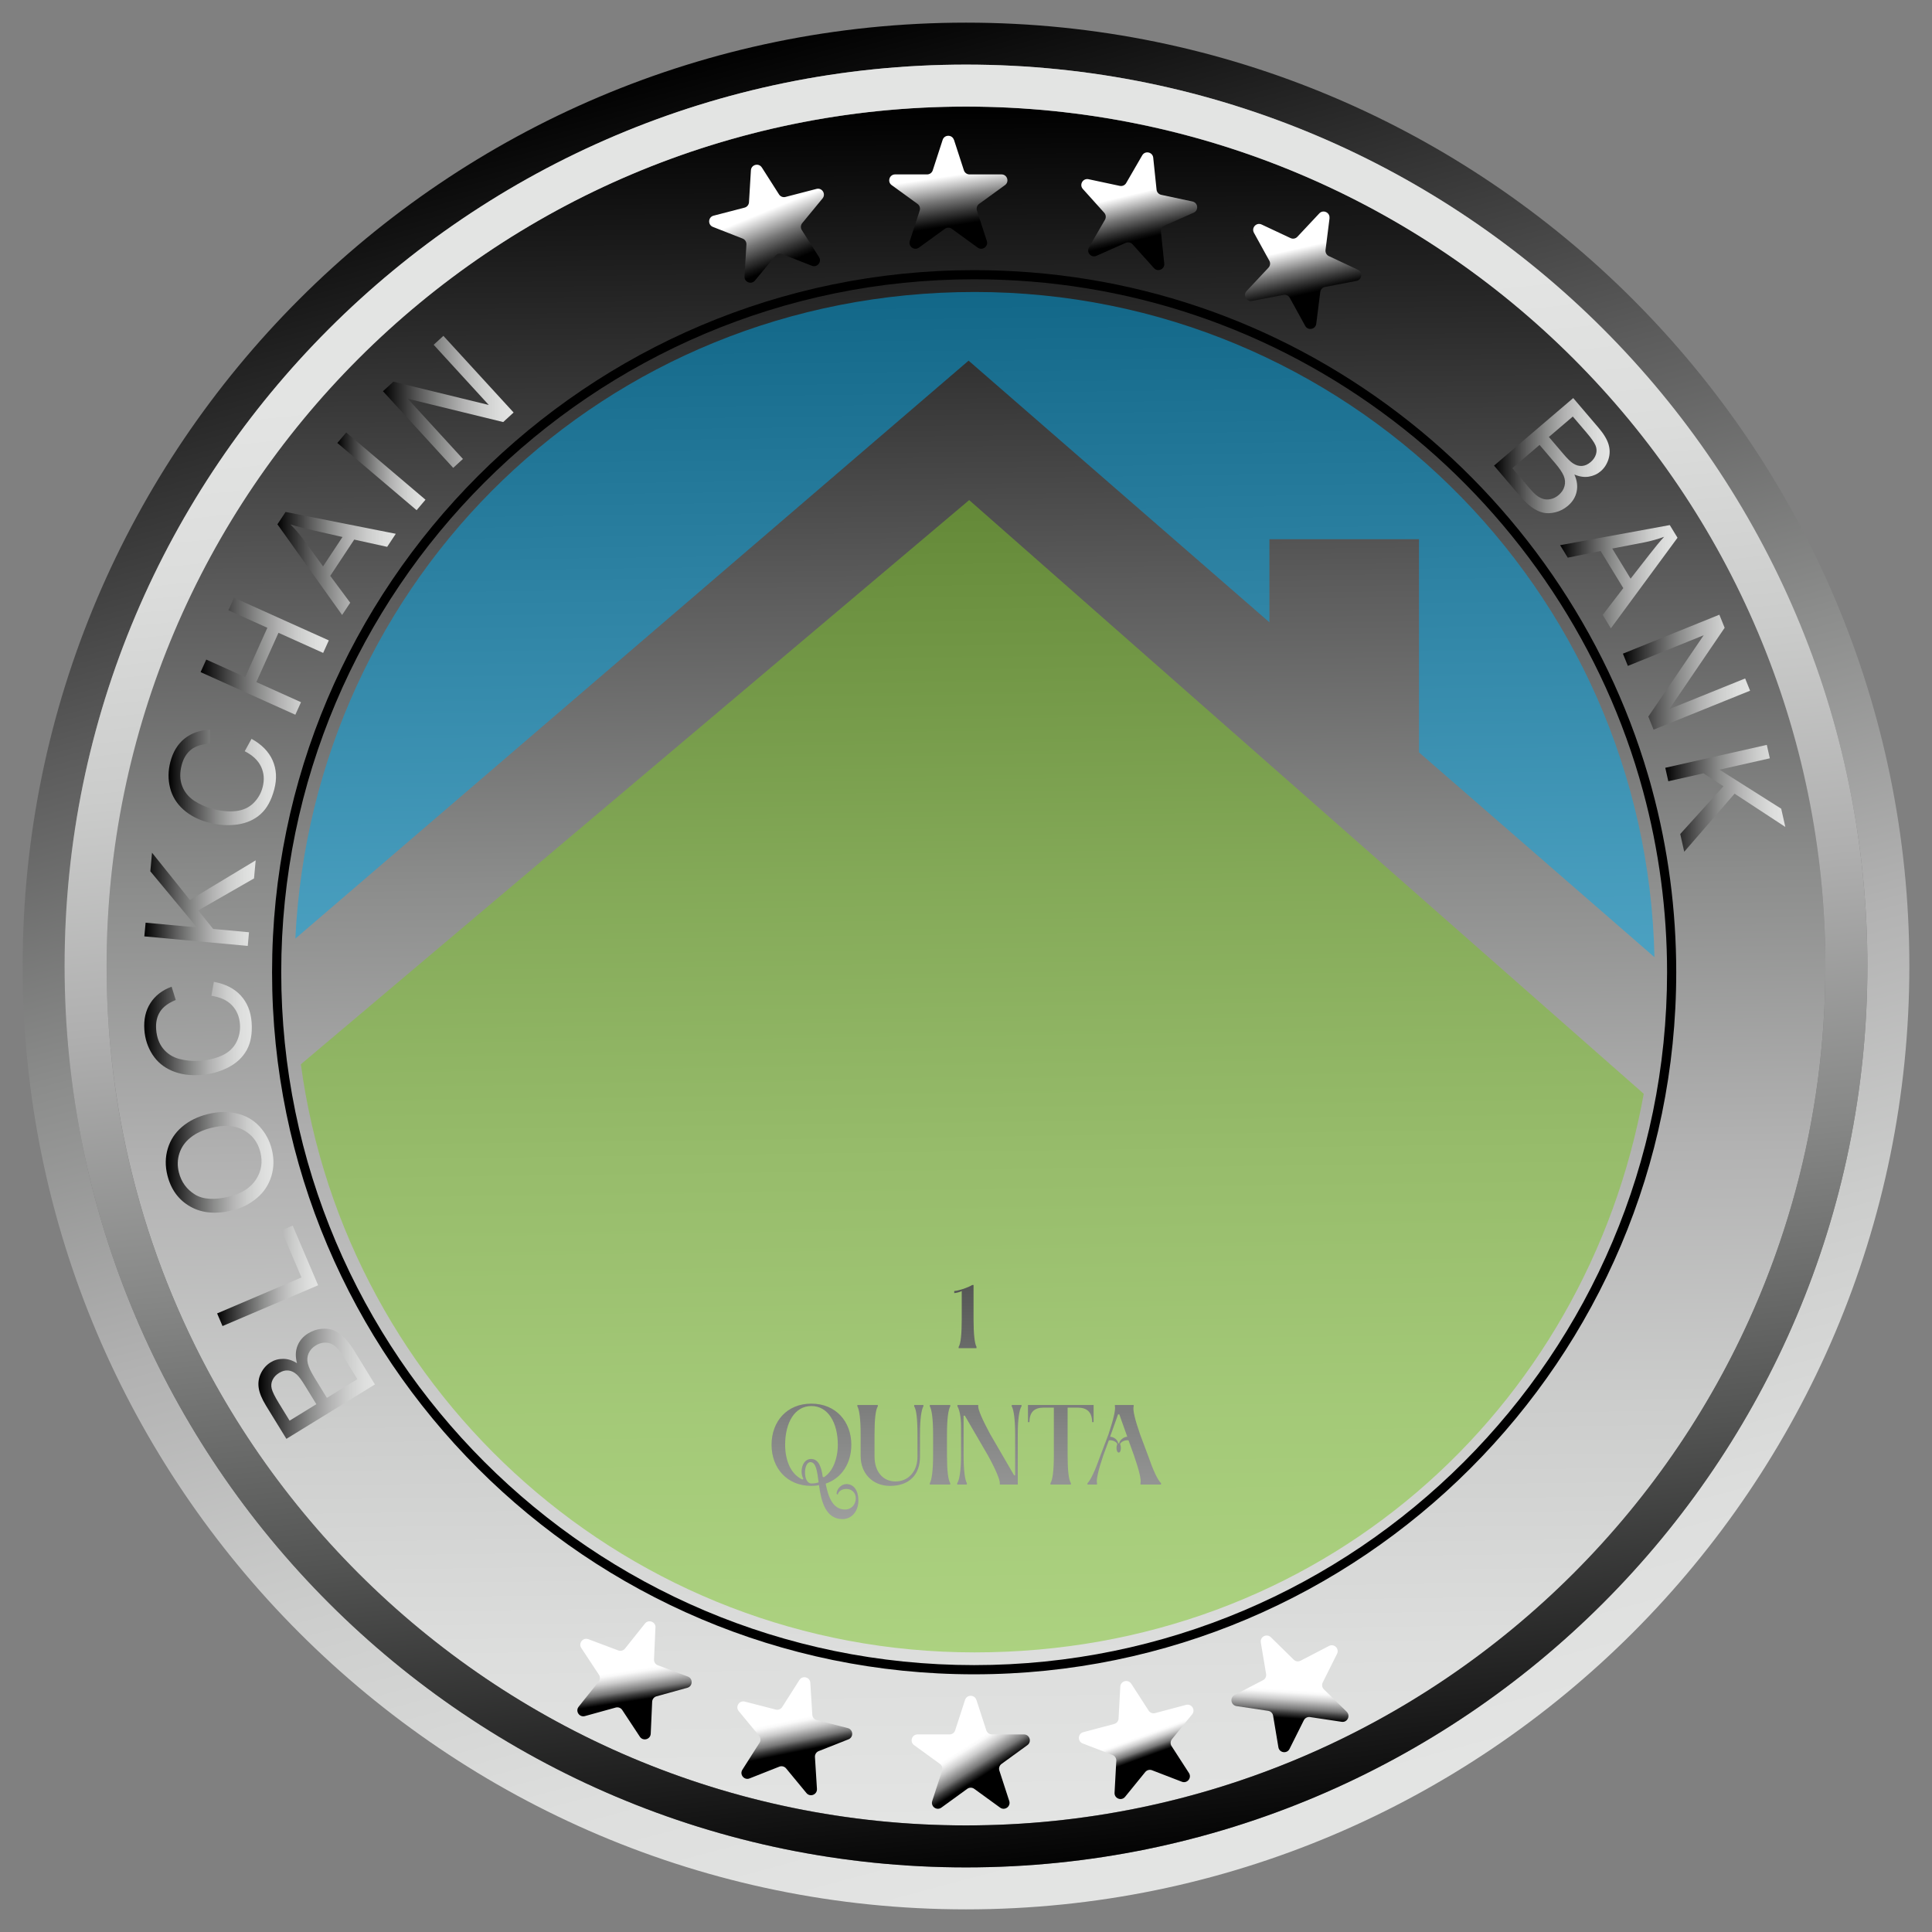 <?xml version="1.0" encoding="UTF-8"?>
<svg id="Layer_2" data-name="Layer 2" xmlns="http://www.w3.org/2000/svg" xmlns:xlink="http://www.w3.org/1999/xlink" viewBox="0 0 512 512">
  <rect x="0" y="0" width="512" height="512" fill="#808080" stroke="none"/>
  <defs>
    <style>
      .cls-1 {
        fill: url(#linear-gradient-2);
      }

      .cls-2 {
        fill: url(#linear-gradient-17);
      }

      .cls-3 {
        opacity: .5;
      }

      .cls-4 {
        fill: url(#linear-gradient-15);
      }

      .cls-5 {
        fill: url(#linear-gradient-18);
      }

      .cls-6 {
        fill: url(#linear-gradient-28);
      }

      .cls-7 {
        fill: url(#linear-gradient-14);
      }

      .cls-8 {
        fill: url(#linear-gradient-20);
      }

      .cls-9 {
        fill: url(#linear-gradient-6);
      }

      .cls-10 {
        fill: #7bc623;
      }

      .cls-11 {
        fill: url(#linear-gradient-32);
      }

      .cls-12 {
        fill: url(#linear-gradient-11);
      }

      .cls-13 {
        fill: url(#linear-gradient-10);
      }

      .cls-14 {
        fill: #00a9ec;
      }

      .cls-15 {
        fill: url(#linear-gradient-16);
      }

      .cls-16 {
        fill: url(#linear-gradient-31);
      }

      .cls-17 {
        fill: url(#linear-gradient-21);
      }

      .cls-18 {
        fill: url(#linear-gradient-25);
      }

      .cls-19 {
        fill: url(#linear-gradient-5);
      }

      .cls-20 {
        fill: url(#linear-gradient-7);
      }

      .cls-21 {
        fill: url(#linear-gradient-24);
      }

      .cls-22 {
        fill: url(#linear-gradient-9);
      }

      .cls-23 {
        fill: url(#linear-gradient-22);
      }

      .cls-24 {
        fill: url(#linear-gradient-3);
      }

      .cls-25 {
        fill: url(#linear-gradient);
      }

      .cls-26 {
        fill: url(#linear-gradient-27);
      }

      .cls-27 {
        fill: url(#linear-gradient-33);
      }

      .cls-28 {
        fill: url(#linear-gradient-29);
      }

      .cls-29 {
        fill: url(#linear-gradient-30);
      }

      .cls-30 {
        fill: url(#linear-gradient-23);
      }

      .cls-31 {
        fill: url(#linear-gradient-19);
      }

      .cls-32 {
        fill: url(#linear-gradient-4);
      }

      .cls-33 {
        fill: url(#linear-gradient-8);
      }

      .cls-34 {
        fill: url(#linear-gradient-12);
      }

      .cls-35 {
        fill: url(#linear-gradient-13);
      }

      .cls-36 {
        fill: url(#linear-gradient-26);
      }
    </style>
    <linearGradient id="linear-gradient" x1="252.98" y1="28.27" x2="259.02" y2="483.74" gradientUnits="userSpaceOnUse">
      <stop offset="0" stop-color="#000"/>
      <stop offset=".1" stop-color="#222"/>
      <stop offset=".28" stop-color="#5c5c5c"/>
      <stop offset=".45" stop-color="#8c8d8c"/>
      <stop offset=".61" stop-color="#b2b2b2"/>
      <stop offset=".76" stop-color="#cccdcc"/>
      <stop offset=".9" stop-color="#dddedd"/>
      <stop offset="1" stop-color="#e3e4e3"/>
    </linearGradient>
    <linearGradient id="linear-gradient-2" x1="190.79" y1="12.62" x2="317.57" y2="485.79" xlink:href="#linear-gradient"/>
    <linearGradient id="linear-gradient-3" x1="281.42" y1="497.83" x2="232.18" y2="29.34" gradientUnits="userSpaceOnUse">
      <stop offset="0" stop-color="#000"/>
      <stop offset=".06" stop-color="#171717"/>
      <stop offset=".22" stop-color="#545554"/>
      <stop offset=".38" stop-color="#878887"/>
      <stop offset=".53" stop-color="#afafaf"/>
      <stop offset=".66" stop-color="#cbcccb"/>
      <stop offset=".78" stop-color="#dcdddc"/>
      <stop offset=".87" stop-color="#e3e4e3"/>
    </linearGradient>
    <linearGradient id="linear-gradient-4" x1="219.01" y1="20.73" x2="229.48" y2="50.99" gradientTransform="translate(-21.52 34.88) rotate(-3.2)" gradientUnits="userSpaceOnUse">
      <stop offset=".04" stop-color="#fff"/>
      <stop offset=".42" stop-color="#fff"/>
      <stop offset=".5" stop-color="#cdcdcd"/>
      <stop offset=".64" stop-color="#767676"/>
      <stop offset=".76" stop-color="#363636"/>
      <stop offset=".84" stop-color="#0f0f0f"/>
      <stop offset=".88" stop-color="#000"/>
      <stop offset="1" stop-color="#000"/>
    </linearGradient>
    <linearGradient id="linear-gradient-5" x1="169.95" y1="461.41" x2="164.13" y2="422.99" gradientUnits="userSpaceOnUse">
      <stop offset="0" stop-color="#000"/>
      <stop offset=".28" stop-color="#000"/>
      <stop offset=".32" stop-color="#3d3d3d"/>
      <stop offset=".35" stop-color="#777"/>
      <stop offset=".39" stop-color="#a8a8a8"/>
      <stop offset=".42" stop-color="#cdcdcd"/>
      <stop offset=".45" stop-color="#e8e8e8"/>
      <stop offset=".47" stop-color="#f9f9f9"/>
      <stop offset=".49" stop-color="#fff"/>
      <stop offset="1" stop-color="#fff"/>
    </linearGradient>
    <linearGradient id="linear-gradient-6" x1="213.36" y1="475.45" x2="205.21" y2="435.49" xlink:href="#linear-gradient-5"/>
    <linearGradient id="linear-gradient-7" x1="267.01" y1="480.6" x2="244.12" y2="444.52" xlink:href="#linear-gradient-5"/>
    <linearGradient id="linear-gradient-8" x1="306.77" y1="472.53" x2="297.46" y2="446.93" xlink:href="#linear-gradient-5"/>
    <linearGradient id="linear-gradient-9" x1="341.03" y1="465.34" x2="343.36" y2="429.64" xlink:href="#linear-gradient-5"/>
    <linearGradient id="linear-gradient-10" x1="249.36" y1="34.78" x2="253.63" y2="63.1" gradientTransform="matrix(1,0,0,1,0,0)" xlink:href="#linear-gradient-4"/>
    <linearGradient id="linear-gradient-11" x1="324.04" y1="12.75" x2="328.31" y2="38.74" gradientTransform="translate(-26.06 50.45) rotate(-3.99)" xlink:href="#linear-gradient-4"/>
    <linearGradient id="linear-gradient-12" x1="340.76" y1="55.08" x2="346.58" y2="81.07" gradientTransform="matrix(1,0,0,1,0,0)" xlink:href="#linear-gradient-4"/>
    <linearGradient id="linear-gradient-13" x1="395.94" y1="120.76" x2="426.58" y2="120.76" xlink:href="#linear-gradient"/>
    <linearGradient id="linear-gradient-14" x1="413.45" y1="152.84" x2="444.56" y2="152.84" xlink:href="#linear-gradient"/>
    <linearGradient id="linear-gradient-15" x1="430.08" y1="178.14" x2="463.79" y2="178.14" xlink:href="#linear-gradient"/>
    <linearGradient id="linear-gradient-16" x1="441.32" y1="211.55" x2="473.13" y2="211.55" xlink:href="#linear-gradient"/>
    <linearGradient id="linear-gradient-17" x1="255.83" y1="283.62" x2="255.83" y2="540.39" xlink:href="#linear-gradient-3"/>
    <linearGradient id="linear-gradient-18" x1="215.97" y1="283.62" x2="215.97" y2="540.39" xlink:href="#linear-gradient-3"/>
    <linearGradient id="linear-gradient-19" x1="235.95" y1="283.62" x2="235.95" y2="540.39" xlink:href="#linear-gradient-3"/>
    <linearGradient id="linear-gradient-20" x1="249.12" y1="283.62" x2="249.12" y2="540.39" xlink:href="#linear-gradient-3"/>
    <linearGradient id="linear-gradient-21" x1="262.19" y1="283.62" x2="262.19" y2="540.39" xlink:href="#linear-gradient-3"/>
    <linearGradient id="linear-gradient-22" x1="281.12" y1="283.62" x2="281.12" y2="540.39" xlink:href="#linear-gradient-3"/>
    <linearGradient id="linear-gradient-23" x1="297.94" y1="283.62" x2="297.94" y2="540.39" xlink:href="#linear-gradient-3"/>
    <linearGradient id="linear-gradient-24" x1="68.48" y1="366.71" x2="99.37" y2="366.71" xlink:href="#linear-gradient"/>
    <linearGradient id="linear-gradient-25" x1="57.54" y1="338.1" x2="84.31" y2="338.1" xlink:href="#linear-gradient"/>
    <linearGradient id="linear-gradient-26" x1="43.92" y1="308.04" x2="72.46" y2="308.04" xlink:href="#linear-gradient"/>
    <linearGradient id="linear-gradient-27" x1="38.23" y1="272.56" x2="66.74" y2="272.56" xlink:href="#linear-gradient"/>
    <linearGradient id="linear-gradient-28" x1="38.24" y1="238.33" x2="67.77" y2="238.33" xlink:href="#linear-gradient"/>
    <linearGradient id="linear-gradient-29" x1="44.66" y1="206.04" x2="73.14" y2="206.04" xlink:href="#linear-gradient"/>
    <linearGradient id="linear-gradient-30" x1="53.16" y1="173.91" x2="87.15" y2="173.91" xlink:href="#linear-gradient"/>
    <linearGradient id="linear-gradient-31" x1="73.52" y1="149.32" x2="104.88" y2="149.32" xlink:href="#linear-gradient"/>
    <linearGradient id="linear-gradient-32" x1="89.41" y1="124.91" x2="112.77" y2="124.91" xlink:href="#linear-gradient"/>
    <linearGradient id="linear-gradient-33" x1="101.49" y1="106.51" x2="136.1" y2="106.51" xlink:href="#linear-gradient"/>
  </defs>
  <circle class="cls-25" cx="256" cy="256" r="227.75"/>
  <path class="cls-1" d="m256,506c-137.85,0-250-112.15-250-250S118.15,6,256,6s250,112.15,250,250-112.15,250-250,250Zm0-488.88C124.28,17.12,17.12,124.28,17.12,256s107.16,238.88,238.88,238.88,238.88-107.16,238.88-238.88S387.71,17.12,256,17.12Z"/>
  <path class="cls-24" d="m256,494.88c-131.72,0-238.88-107.16-238.88-238.88S124.28,17.12,256,17.12s238.88,107.16,238.88,238.88-107.16,238.88-238.88,238.88Zm0-466.63c-125.59,0-227.75,102.17-227.75,227.75s102.17,227.75,227.75,227.75,227.75-102.17,227.75-227.75S381.59,28.25,256,28.25Z"/>
  <path class="cls-32" d="m201.89,44.37l4.56,7.15c.37.57,1.06.85,1.72.67l8.21-2.13c1.47-.38,2.57,1.34,1.61,2.52l-5.39,6.55c-.43.53-.48,1.27-.11,1.84l4.56,7.15c.82,1.28-.48,2.86-1.9,2.31l-7.89-3.1c-.63-.25-1.35-.06-1.79.46l-5.39,6.55c-.97,1.17-2.87.43-2.78-1.09l.51-8.46c.04-.68-.36-1.31-.99-1.56l-7.89-3.1c-1.42-.56-1.29-2.6.18-2.98l8.21-2.13c.66-.17,1.13-.75,1.17-1.43l.51-8.46c.09-1.52,2.07-2.03,2.89-.75Z"/>
  <path class="cls-19" d="m173.7,431.31l-.38,8.47c-.03.68.38,1.3,1.02,1.54l7.94,2.98c1.42.53,1.33,2.58-.13,2.98l-8.17,2.26c-.66.18-1.12.76-1.15,1.44l-.38,8.47c-.07,1.52-2.04,2.06-2.88.8l-4.67-7.08c-.37-.57-1.07-.83-1.73-.65l-8.17,2.26c-1.47.4-2.59-1.3-1.65-2.49l5.29-6.63c.42-.53.46-1.28.08-1.84l-4.67-7.08c-.84-1.27.44-2.87,1.86-2.34l7.94,2.98c.64.24,1.36.04,1.78-.49l5.29-6.63c.95-1.19,2.86-.47,2.8,1.05Z"/>
  <path class="cls-9" d="m214.74,445.97l.53,8.46c.04.68.52,1.25,1.18,1.42l8.21,2.11c1.47.38,1.6,2.42.19,2.98l-7.89,3.12c-.63.25-1.03.88-.99,1.56l.53,8.46c.09,1.52-1.81,2.27-2.78,1.1l-5.4-6.54c-.43-.52-1.16-.71-1.79-.46l-7.89,3.12c-1.41.56-2.72-1.02-1.9-2.3l4.55-7.16c.36-.57.32-1.32-.12-1.84l-5.4-6.54c-.97-1.17.13-2.9,1.6-2.52l8.21,2.11c.66.17,1.35-.1,1.72-.68l4.55-7.16c.82-1.28,2.8-.77,2.89.74Z"/>
  <path class="cls-20" d="m258.76,450.49l2.62,8.06c.21.65.81,1.09,1.49,1.09h8.48c1.52,0,2.15,1.95.92,2.84l-6.86,4.98c-.55.4-.78,1.11-.57,1.76l2.62,8.06c.47,1.45-1.19,2.65-2.42,1.76l-6.86-4.98c-.55-.4-1.3-.4-1.85,0l-6.86,4.98c-1.23.89-2.89-.31-2.42-1.76l2.62-8.06c.21-.65-.02-1.36-.57-1.76l-6.86-4.98c-1.23-.89-.6-2.84.92-2.84h8.48c.68,0,1.28-.44,1.49-1.09l2.62-8.06c.47-1.45,2.52-1.45,2.99,0Z"/>
  <path class="cls-33" d="m299.8,446.21l4.6,7.12c.37.57,1.06.84,1.72.66l8.19-2.18c1.47-.39,2.58,1.33,1.62,2.51l-5.35,6.58c-.43.53-.47,1.27-.1,1.84l4.6,7.12c.83,1.28-.46,2.87-1.88,2.32l-7.91-3.05c-.63-.24-1.35-.05-1.78.47l-5.35,6.58c-.96,1.18-2.87.44-2.79-1.08l.46-8.47c.04-.68-.37-1.31-1-1.55l-7.91-3.05c-1.42-.55-1.31-2.59.16-2.98l8.19-2.18c.66-.17,1.13-.75,1.16-1.43l.46-8.47c.08-1.52,2.06-2.04,2.89-.77Z"/>
  <path class="cls-22" d="m336.8,433.89l6.05,5.94c.49.48,1.22.59,1.83.27l7.52-3.91c1.35-.7,2.81.73,2.13,2.09l-3.79,7.59c-.3.61-.18,1.34.3,1.82l6.05,5.94c1.08,1.07.17,2.9-1.33,2.67l-8.39-1.26c-.67-.1-1.33.24-1.64.85l-3.79,7.59c-.68,1.36-2.7,1.06-2.95-.44l-1.4-8.36c-.11-.67-.64-1.19-1.32-1.29l-8.39-1.26c-1.5-.23-1.84-2.24-.49-2.95l7.52-3.91c.6-.31.94-.98.82-1.65l-1.4-8.36c-.25-1.5,1.57-2.44,2.65-1.38Z"/>
  <path class="cls-13" d="m252.82,37.07l2.62,8.06c.21.65.81,1.09,1.49,1.09h8.48c1.52,0,2.15,1.95.92,2.84l-6.86,4.98c-.55.4-.78,1.11-.57,1.76l2.62,8.06c.47,1.45-1.19,2.65-2.42,1.76l-6.86-4.98c-.55-.4-1.3-.4-1.85,0l-6.86,4.98c-1.23.89-2.89-.31-2.42-1.76l2.62-8.06c.21-.65-.02-1.36-.57-1.76l-6.86-4.98c-1.23-.89-.6-2.84.92-2.84h8.48c.68,0,1.28-.44,1.49-1.09l2.62-8.06c.47-1.45,2.52-1.45,2.99,0Z"/>
  <path class="cls-12" d="m305.62,41.83l.88,8.43c.07.68.57,1.23,1.23,1.37l8.29,1.77c1.49.32,1.7,2.35.31,2.97l-7.75,3.44c-.62.28-.99.92-.92,1.6l.88,8.43c.16,1.51-1.71,2.34-2.73,1.21l-5.67-6.31c-.45-.51-1.18-.66-1.81-.39l-7.75,3.44c-1.39.62-2.76-.9-2-2.22l4.25-7.34c.34-.59.26-1.33-.19-1.84l-5.67-6.31c-1.02-1.13,0-2.9,1.5-2.59l8.29,1.77c.67.14,1.35-.16,1.69-.75l4.25-7.34c.76-1.32,2.76-.89,2.92.62Z"/>
  <path class="cls-34" d="m352.34,57.85l-1.06,8.41c-.08.67.27,1.33.89,1.62l7.67,3.6c1.38.65,1.12,2.68-.37,2.96l-8.33,1.6c-.67.13-1.18.67-1.26,1.35l-1.06,8.41c-.19,1.51-2.2,1.89-2.93.56l-4.09-7.43c-.33-.6-1-.91-1.67-.78l-8.33,1.6c-1.49.29-2.48-1.51-1.44-2.62l5.8-6.19c.47-.5.56-1.24.23-1.83l-4.09-7.43c-.73-1.33.67-2.83,2.04-2.18l7.67,3.6c.62.29,1.35.15,1.81-.35l5.8-6.19c1.04-1.11,2.89-.24,2.7,1.27Z"/>
  <path d="m258.16,443.71c-102.6,0-186.06-83.47-186.06-186.06s83.47-186.06,186.06-186.06c40.98,0,79.87,13.12,112.47,37.93,31.56,24.02,55.03,58.06,66.11,95.85.37,1.23.72,2.46,1.04,3.68,4.28,15.78,6.44,32.13,6.44,48.6,0,102.6-83.47,186.06-186.06,186.06Zm0-369.7c-101.25,0-183.63,82.38-183.63,183.63s82.38,183.63,183.63,183.63,183.63-82.38,183.63-183.63c0-16.25-2.14-32.39-6.36-47.97-.32-1.21-.66-2.41-1.02-3.62-10.93-37.31-34.11-70.9-65.25-94.61-32.17-24.49-70.56-37.43-111-37.43Z"/>
  <g>
    <path class="cls-35" d="m395.94,123.39l20.98-17.9,6.71,7.87c1.37,1.6,2.25,3.07,2.65,4.4.4,1.33.39,2.65-.02,3.95-.42,1.3-1.1,2.36-2.07,3.18-.9.77-1.95,1.24-3.16,1.43-1.21.19-2.47,0-3.8-.57.71,1.59.91,3.1.59,4.55-.31,1.45-1.08,2.69-2.3,3.73-.98.84-2.07,1.41-3.27,1.71-1.2.3-2.29.35-3.27.13-.98-.22-1.98-.69-3-1.41-1.02-.72-2.1-1.75-3.24-3.09l-6.82-8Zm4.84.67l4.46,5.22c.76.9,1.34,1.5,1.71,1.8.66.54,1.31.91,1.94,1.12.63.2,1.32.22,2.07.06s1.45-.52,2.12-1.09c.78-.67,1.29-1.45,1.53-2.34s.17-1.79-.2-2.7c-.37-.91-1.13-2.03-2.27-3.37l-4.14-4.85-7.21,6.15Zm9.69-8.26l3.87,4.54c1.05,1.23,1.88,2.04,2.5,2.44.81.53,1.61.76,2.41.7.79-.06,1.55-.4,2.29-1.03.7-.6,1.17-1.28,1.41-2.07.24-.79.2-1.57-.13-2.36-.33-.79-1.14-1.93-2.43-3.44l-3.58-4.19-6.34,5.41Z"/>
    <path class="cls-7" d="m413.45,144.48l29.06-5.33,2.05,3.36-17.66,24-2.17-3.55,5.46-7.1-6.01-9.84-8.71,1.77-2.02-3.31Zm13.81.89l4.87,7.98,5.02-6.44c1.52-1.96,2.81-3.51,3.86-4.65-1.69.62-3.45,1.11-5.27,1.48l-8.48,1.63Z"/>
    <path class="cls-4" d="m430.08,173.23l25.57-10.33,1.4,3.47-14.65,21.54,20.08-8.11,1.31,3.24-25.57,10.33-1.4-3.47,14.67-21.55-20.09,8.12-1.31-3.24Z"/>
    <path class="cls-15" d="m441.32,203.47l26.9-6.07.8,3.56-13.34,3.01,16.36,10.35,1.09,4.83-13.45-8.82-13.34,15.39-1.06-4.7,11.45-12.65-5.29-3.43-9.32,2.1-.8-3.56Z"/>
  </g>
  <g class="cls-3">
    <path class="cls-10" d="m256.84,132.53l-177.11,149.52c11.92,88,87.29,155.85,178.56,155.85s162.12-63.86,177.32-148.03l-178.78-157.35Z"/>
    <path class="cls-14" d="m256.68,95.57l79.73,69.35v-22.02h39.63v56.48l62.41,54.28c-2.12-97.71-81.93-176.28-180.15-176.28S82.91,153.33,78.27,248.74l178.42-153.17Z"/>
  </g>
  <g>
    <path class="cls-2" d="m254.06,356.93c.54-.87.81-3.31.81-7.29v-7.5c-.45.27-1.54.54-1.99.54v-.54c1.32-.12,3.64-.9,4.76-1.6h.36v9.09c0,3.94.3,6.44.78,7.29v.36h-4.73v-.36Z"/>
    <path class="cls-5" d="m217.03,393.57c-.6.15-1.29.21-2.02.21-6.5,0-10.54-4.76-10.54-10.9s4.03-10.9,10.54-10.9,10.6,4.76,10.6,10.9c0,4.79-2.47,8.85-6.8,10.3.66,3.43,1.84,6.86,5.15,6.86,1.6,0,2.83-1.26,2.83-2.98,0-1.54-1.14-2.47-2.47-2.47-1.17,0-2.11.57-2.32,1.51l-.3-.21c0-1.23,1.2-2.59,2.62-2.59,1.96,0,3.16,1.72,3.16,4.34,0,2.89-1.78,4.94-4.21,4.94-4.55,0-5.66-4.88-6.23-9Zm-4.12-1.66c-1.05-1.78-.36-5.27,2.02-5.27,1.99,0,2.74,2.08,3.1,4.73l.3.12c1.17-.75,2.11-1.93,2.74-3.49s.96-3.28.96-5.12c0-5.81-2.56-10.27-7.01-10.27s-6.95,4.46-6.95,10.27c0,2.14.39,4.06,1.17,5.72.81,1.66,1.93,2.8,3.4,3.49l.27-.18Zm4.03.93c-.36-2.89-.69-5.36-2.17-5.36-1.9,0-2.02,5.66.27,5.66.69,0,1.32-.09,1.9-.3Z"/>
    <path class="cls-31" d="m228.08,385.98v-5.9c0-4.06-.36-6.53-.87-7.38v-.36h5.42v.36c-.57.84-.87,3.31-.87,7.38v5.9c0,3.97,2.17,6.62,5.57,6.62s5.81-2.68,5.81-6.53v-5.99c0-4.06-.3-6.53-.87-7.38v-.36h2.44v.36c-.51.84-.9,3.31-.9,7.38v5.99c0,4.7-2.8,7.71-7.95,7.71-4.7,0-7.77-3.43-7.77-7.8Z"/>
    <path class="cls-8" d="m246.41,393.06c.51-.84.87-3.37.87-7.35v-5.63c0-4.06-.36-6.53-.87-7.38v-.36h5.42v.36c-.51.84-.87,3.31-.87,7.38v5.63c0,4,.3,6.44.87,7.35v.36h-5.42v-.36Z"/>
    <path class="cls-17" d="m253.67,393.06c.57-.81,1.02-3.37,1.02-7.35v-7.47c0-2.8-.45-4.73-.96-5.54v-.36h5.51v.36c-.03.84.99,3.34,3.16,7.35l6.35,10.93h.27v-10.93c0-4-.39-6.5-.9-7.35v-.36h2.59v.36c-.57.81-.99,3.34-.99,7.35v13.37h-4.76v-.36c.03-.84-.96-3.4-3.16-7.38l-6.11-10.51h-.33v10.54c0,3.97.36,6.5.87,7.35v.36h-2.56v-.36Z"/>
    <path class="cls-23" d="m278.38,393.06c.57-.84.9-3.37.9-7.35v-12.67h-2.71c-2.5,0-3.73,1.2-3.76,3.85h-.39v-4.55h17.4v4.55h-.39c-.03-2.65-1.35-3.85-3.79-3.85h-2.71v12.67c0,4,.3,6.44.87,7.35v.36h-5.42v-.36Z"/>
    <path class="cls-30" d="m288.2,393.06c.84-.84,2.02-3.34,3.43-7.35l2.14-5.63c1.35-4.06,1.9-6.53,1.69-7.38v-.36h4.97v.36c-.27.9.3,3.37,1.69,7.38l2.11,5.63c1.39,4,2.53,6.47,3.46,7.35v.36h-5.45v-.36c.24-.87-.33-3.31-1.72-7.35l-1.45-4c-.9-.18-2.11.42-2.23,1.05.12.21.21.63.21.96,0,.57-.18,1.23-.57,1.23s-.6-.66-.6-1.23c0-.33.09-.75.21-.96-.06-.63-1.35-1.23-2.23-1.05l-1.48,4c-1.35,4-1.9,6.5-1.66,7.35v.36h-2.53v-.36Zm8.4-10.57c.03-.39.27-.78.72-1.14.45-.39.9-.57,1.42-.6l-2.11-5.93h-.33l-2.11,5.93c1.05.03,2.11.93,2.14,1.75h.27Z"/>
  </g>
  <g>
    <path class="cls-21" d="m99.37,366.89l-23.47,14.42-5.41-8.81c-1.1-1.79-1.75-3.38-1.94-4.75-.19-1.37.02-2.67.63-3.89.61-1.22,1.46-2.16,2.53-2.82,1-.62,2.11-.93,3.34-.93s2.44.38,3.66,1.15c-.45-1.68-.42-3.2.12-4.58.53-1.38,1.48-2.49,2.85-3.33,1.1-.67,2.26-1.07,3.49-1.19,1.23-.12,2.31.01,3.24.38.93.37,1.85.99,2.74,1.86.9.87,1.8,2.05,2.72,3.55l5.5,8.95Zm-15.52,5.25l-3.12-5.08c-.85-1.38-1.54-2.31-2.09-2.8-.72-.65-1.48-1-2.27-1.07-.79-.07-1.6.15-2.42.66-.78.48-1.35,1.09-1.71,1.83-.36.74-.44,1.52-.23,2.35.21.83.83,2.09,1.86,3.77l2.88,4.69,7.09-4.36Zm10.84-6.66l-3.59-5.84c-.62-1-1.09-1.69-1.41-2.04-.57-.64-1.15-1.1-1.74-1.4-.59-.3-1.27-.42-2.03-.38-.76.04-1.52.29-2.26.75-.87.54-1.5,1.23-1.87,2.07-.37.85-.44,1.75-.21,2.7.23.96.8,2.18,1.72,3.68l3.33,5.43,8.07-4.96Z"/>
    <path class="cls-18" d="m84.31,340.61l-25.34,10.81-1.43-3.35,22.35-9.53-5.32-12.48,2.99-1.27,6.75,15.83Z"/>
    <path class="cls-36" d="m61.77,320.72c-4.43,1.12-8.21.8-11.31-.95-3.11-1.75-5.14-4.51-6.09-8.27-.62-2.46-.59-4.84.09-7.11.68-2.28,1.94-4.2,3.79-5.77,1.85-1.57,4.1-2.69,6.78-3.36,2.71-.68,5.27-.75,7.68-.19,2.41.55,4.42,1.69,6.03,3.42,1.6,1.73,2.7,3.75,3.28,6.07.63,2.51.59,4.91-.12,7.2-.72,2.29-2,4.21-3.84,5.75s-3.94,2.62-6.28,3.21Zm-.86-3.66c3.22-.81,5.54-2.32,6.95-4.51,1.42-2.2,1.8-4.6,1.14-7.21-.67-2.66-2.16-4.61-4.46-5.86-2.3-1.25-5.17-1.44-8.61-.57-2.17.55-3.98,1.39-5.42,2.54-1.44,1.14-2.42,2.54-2.96,4.17-.54,1.64-.58,3.34-.14,5.1.63,2.5,2.03,4.44,4.21,5.81,2.17,1.37,5.27,1.55,9.29.54Z"/>
    <path class="cls-26" d="m56.02,263.9l.65-3.7c3.04.55,5.42,1.75,7.13,3.62,1.71,1.87,2.67,4.23,2.88,7.09.21,2.96-.21,5.41-1.29,7.36-1.07,1.94-2.71,3.48-4.93,4.62-2.22,1.13-4.64,1.8-7.26,1.99-2.86.21-5.4-.16-7.61-1.1-2.21-.94-3.94-2.38-5.19-4.32-1.25-1.94-1.97-4.12-2.14-6.54-.2-2.75.33-5.11,1.6-7.09,1.26-1.98,3.14-3.42,5.62-4.34l1.1,3.52c-1.95.78-3.34,1.81-4.16,3.09s-1.17,2.83-1.04,4.67c.15,2.11.79,3.84,1.9,5.18s2.54,2.24,4.29,2.69c1.75.45,3.53.61,5.34.48,2.34-.17,4.35-.66,6.05-1.46,1.69-.81,2.92-1.96,3.68-3.46.76-1.5,1.08-3.09.95-4.76-.15-2.04-.86-3.72-2.14-5.05-1.28-1.33-3.09-2.15-5.44-2.49Z"/>
    <path class="cls-6" d="m65.68,250.68l-27.43-2.53.34-3.63,13.6,1.26-12.35-14.88.45-4.92,10.05,12.53,17.42-10.51-.44,4.79-14.79,8.49,3.96,4.9,9.5.88-.33,3.63Z"/>
    <path class="cls-28" d="m64.85,199.09l1.81-3.29c2.7,1.49,4.57,3.4,5.59,5.72,1.02,2.32,1.17,4.86.44,7.64-.75,2.87-1.94,5.06-3.58,6.55-1.64,1.49-3.69,2.42-6.15,2.78-2.46.36-4.97.21-7.51-.46-2.78-.72-5.06-1.89-6.85-3.49-1.79-1.6-2.97-3.52-3.53-5.76-.56-2.24-.54-4.53.08-6.88.7-2.67,1.96-4.73,3.79-6.19s4.07-2.23,6.72-2.31l-.09,3.69c-2.1.11-3.75.64-4.94,1.58-1.19.95-2.02,2.31-2.49,4.09-.53,2.05-.49,3.89.13,5.52.62,1.63,1.69,2.94,3.2,3.93,1.51.99,3.14,1.71,4.9,2.17,2.27.59,4.33.78,6.19.56,1.86-.22,3.39-.92,4.59-2.09,1.2-1.18,2.01-2.57,2.44-4.2.52-1.98.38-3.8-.4-5.46s-2.23-3.04-4.35-4.11Z"/>
    <path class="cls-29" d="m78.28,189.42l-25.12-11.3,1.5-3.33,10.32,4.64,5.87-13.06-10.32-4.64,1.49-3.32,25.12,11.3-1.5,3.32-11.84-5.33-5.87,13.06,11.84,5.33-1.5,3.32Z"/>
    <path class="cls-16" d="m90.66,162.97l-17.14-24.02,2.17-3.28,29.2,5.79-2.29,3.46-8.73-1.92-6.35,9.61,5.29,7.12-2.14,3.23Zm-5.05-12.87l5.15-7.79-7.95-1.81c-2.42-.55-4.36-1.05-5.84-1.52,1.28,1.27,2.47,2.65,3.57,4.14l5.07,6.98Z"/>
    <path class="cls-11" d="m110.41,135.21l-21.01-17.82,2.36-2.78,21,17.82-2.36,2.78Z"/>
    <path class="cls-27" d="m120.1,123.99l-18.61-20.31,2.76-2.53,25.28,6.17-14.61-15.95,2.58-2.36,18.61,20.31-2.76,2.53-25.29-6.18,14.62,15.96-2.58,2.36Z"/>
  </g>
</svg>